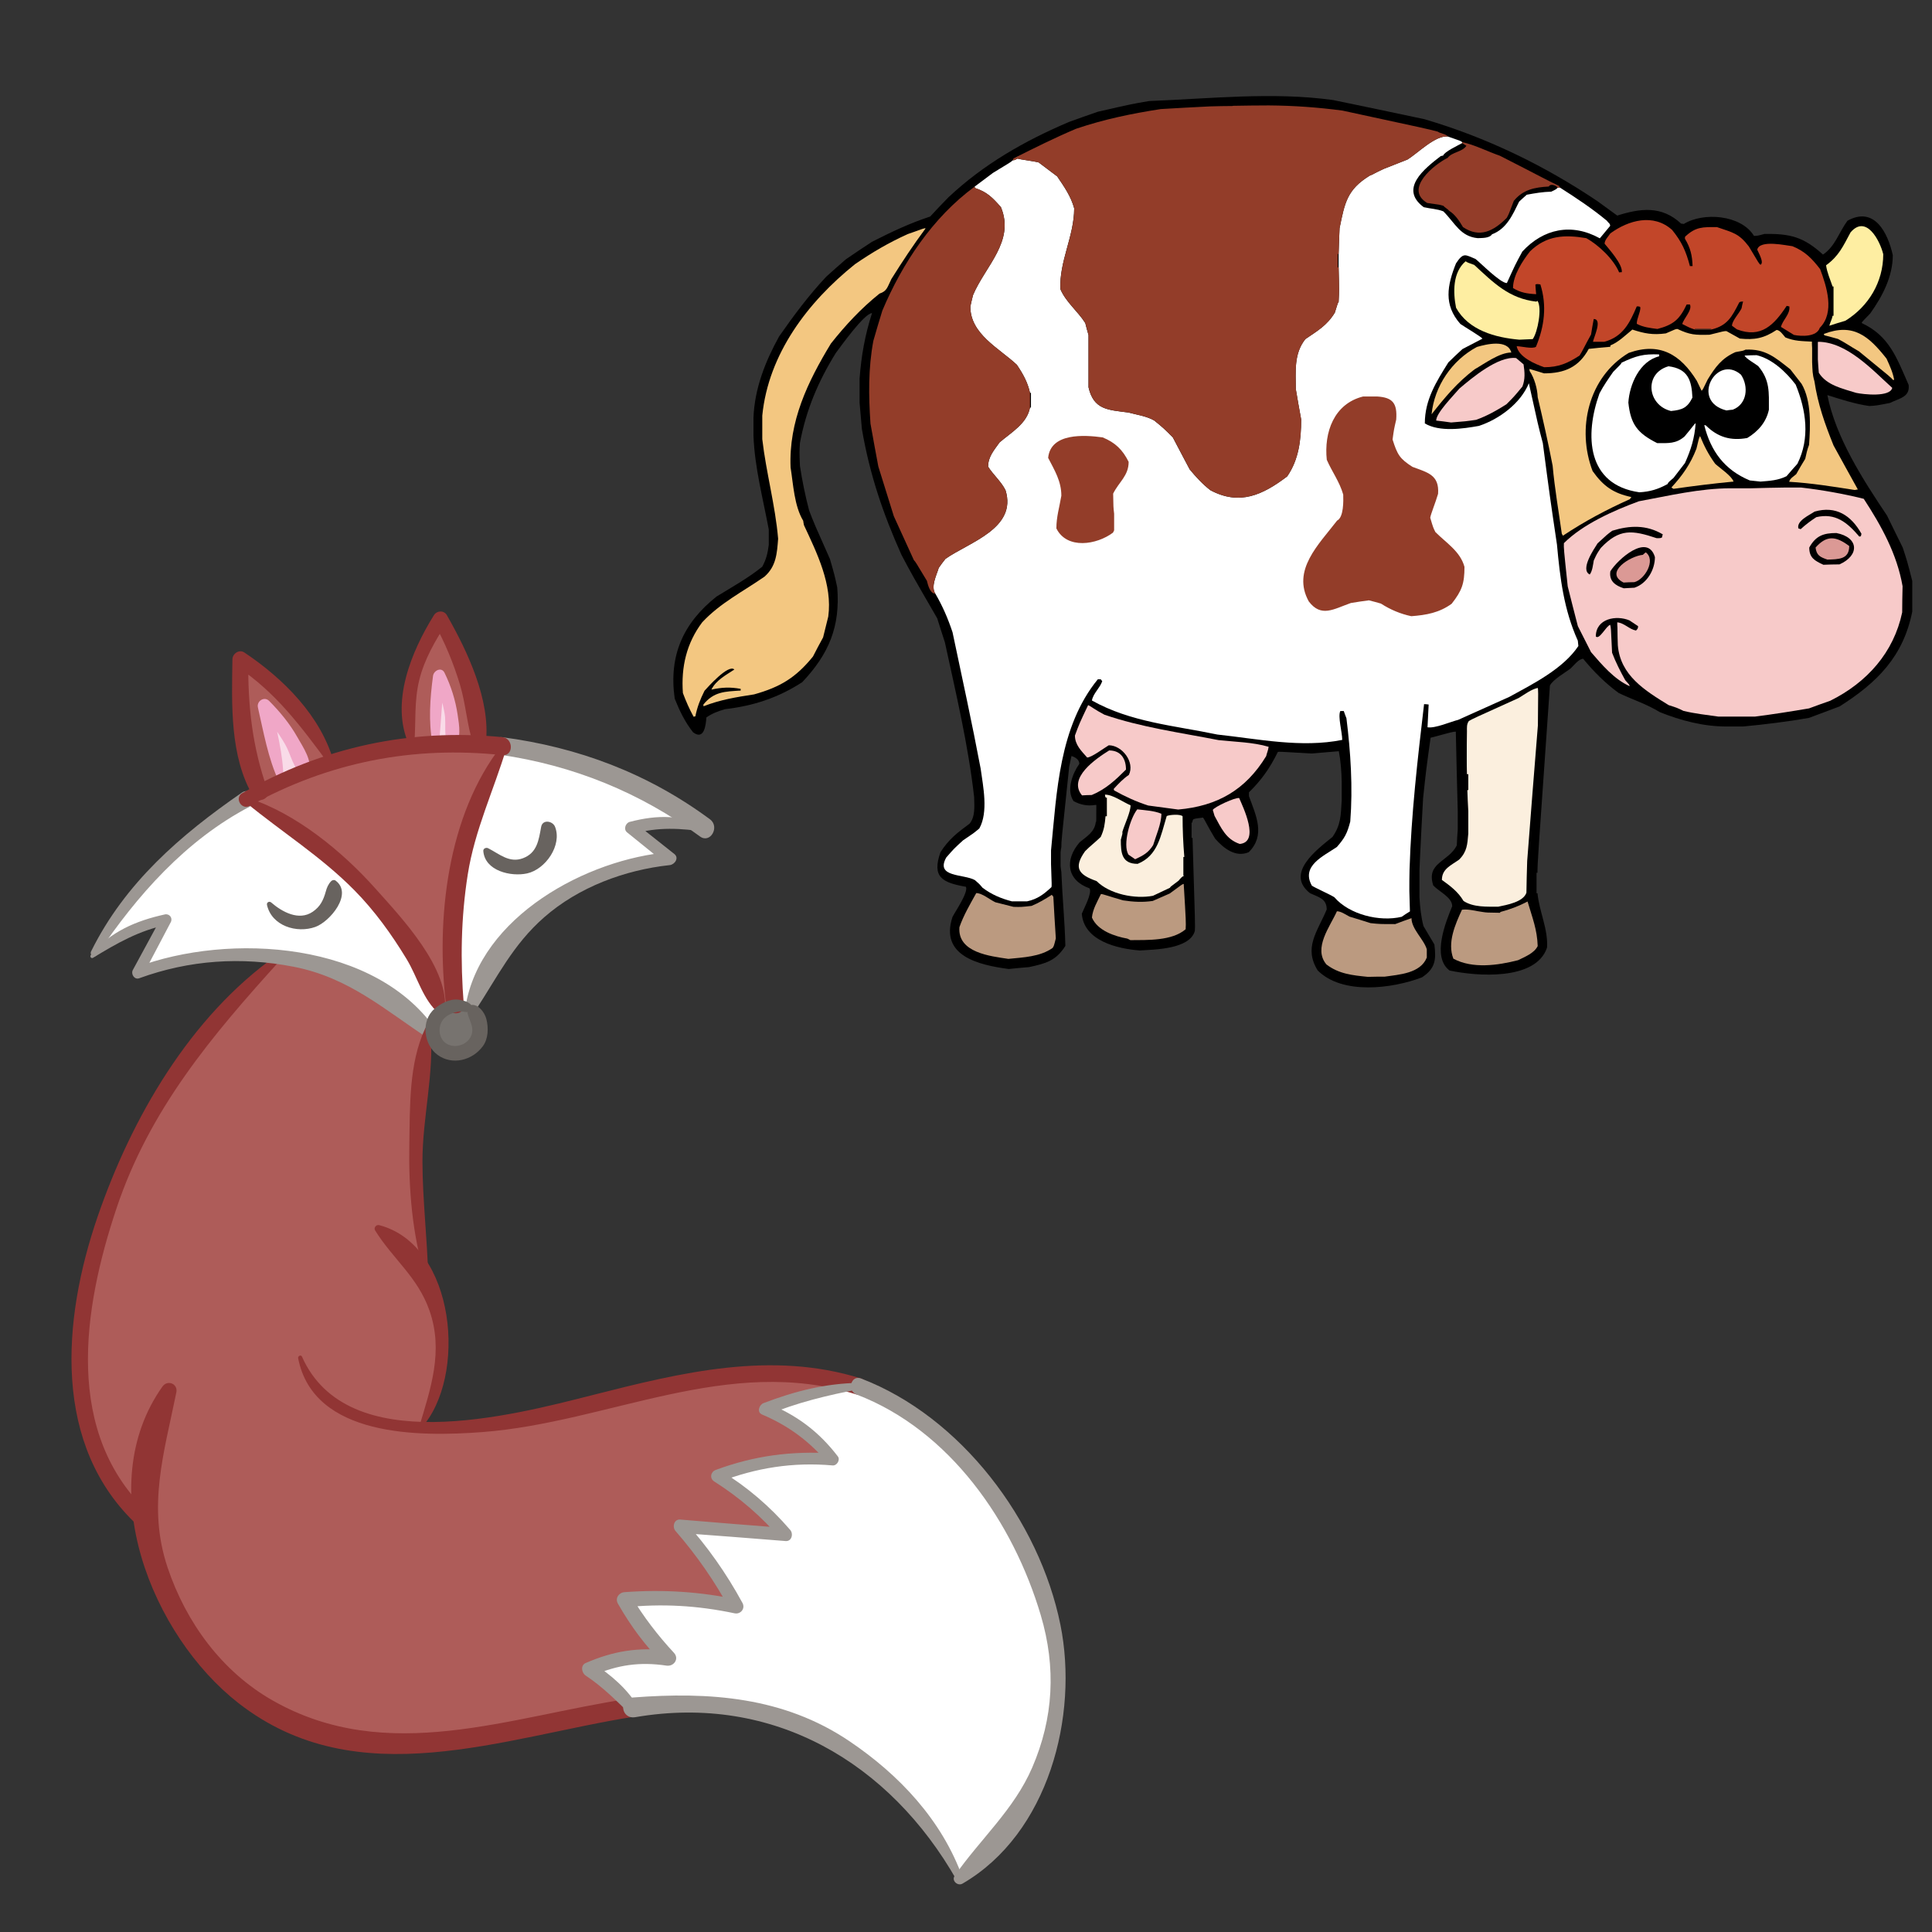 <?xml version="1.0" encoding="UTF-8" standalone="no"?>


<svg
   xmlns:dc="http://purl.org/dc/elements/1.1/"
   xmlns:cc="http://creativecommons.org/ns#"
   xmlns:rdf="http://www.w3.org/1999/02/22-rdf-syntax-ns#"
   xmlns:svg="http://www.w3.org/2000/svg"
   xmlns="http://www.w3.org/2000/svg"
   xmlns:sodipodi="http://sodipodi.sourceforge.net/DTD/sodipodi-0.dtd"
   xmlns:inkscape="http://www.inkscape.org/namespaces/inkscape"
   version="1.1"
   id="Слой_1"
   x="0px"
   y="0px"
   width="150px"
   height="150px"
   viewBox="0 0 150 150"
   enable-background="new 0 0 150 150"
   xml:space="preserve"
   sodipodi:docname="icon.svg"
   inkscape:version="0.92.4 (5da689c313, 2019-01-14)"><rect x="0" y="0" width="150" height="150" fill="#333333" stroke="none"/><defs
   id="defs173" /><sodipodi:namedview
   pagecolor="#ffffff"
   bordercolor="#666666"
   borderopacity="1"
   objecttolerance="10"
   gridtolerance="10"
   guidetolerance="10"
   inkscape:pageopacity="0"
   inkscape:pageshadow="2"
   inkscape:window-width="1920"
   inkscape:window-height="1017"
   id="namedview171"
   showgrid="false"
   inkscape:zoom="1.5733333"
   inkscape:cx="75"
   inkscape:cy="75"
   inkscape:window-x="-8"
   inkscape:window-y="-8"
   inkscape:window-maximized="1"
   inkscape:current-layer="Слой_1" />
<g
   id="g156"
   transform="matrix(0.667,0,0,0.667,-6.363,46.822)">
	<path
   d="m 39.877,22.026 c 0,0 -1.578,-3.682 -2.045,-8.006 -0.468,-4.325 -0.058,-7.13 -0.058,-7.13 0,0 4.734,3.448 6.37,5.552 1.635,2.104 3.856,6.136 3.856,6.136 0,0 2.747,-0.76 4.734,-1.11 1.987,-0.35 4.441,-0.76 4.441,-0.76 0,0 0.234,-0.935 0.117,-1.812 C 57.175,14.02 57,10.455 58.169,7.124 59.338,3.793 60.916,2.04 60.916,2.04 c 0,0 3.039,5.26 3.506,7.48 0.468,2.221 1.052,7.013 1.052,7.013 l 2.688,0.175 c 0,0 -2.221,4.617 -3.331,7.422 -1.11,2.805 -2.688,11.396 -2.747,14.552 -0.058,3.156 0.584,8.123 0.584,8.123 l -1.812,0.643 c 0,0 -1.636,-5.201 -5.669,-10.461 -4.033,-5.26 -8.824,-8.883 -10.694,-10.227 -1.87,-1.344 -6.312,-3.857 -6.312,-3.857 z"
   id="path2"
   inkscape:connector-curvature="0"
   style="fill:#ae5c59" />
	<path
   d="m 41.766,41.078 c 0,0 5.766,1.091 9.272,2.805 3.506,1.714 8.337,5.844 8.337,5.844 0,0 -1.403,8.026 -1.403,14.415 0,6.389 0.935,11.844 1.013,12.857 0.078,1.013 0.156,2.104 0.156,2.104 0,0 1.87,4.364 1.948,7.48 0.078,3.116 -1.169,6.234 -1.403,7.013 -0.234,0.779 -1.013,2.338 -1.013,2.338 0,0 9.818,-0.156 15.818,-1.792 6,-1.636 14.805,-3.662 21.895,-4.441 7.091,-0.779 12.311,1.013 14.571,2.104 2.26,1.091 -1.87,7.091 -1.87,7.091 0,0 -9.584,20.727 -13.091,22.051 -3.506,1.325 -12.545,7.636 -12.545,7.636 0,0 -17.298,3.428 -22.831,4.052 -5.533,0.624 -17.064,0.156 -24.934,-7.714 -7.87,-7.87 -8.026,-12.467 -8.415,-14.727 -0.389,-2.26 -0.857,-3.584 -0.857,-3.584 0,0 -4.13,-3.117 -6.078,-9.195 -1.948,-6.078 -2.104,-15.116 0.312,-22.753 2.416,-7.637 6.545,-16.675 10.675,-22.129 4.13,-5.454 10.443,-11.455 10.443,-11.455 z"
   id="path4"
   inkscape:connector-curvature="0"
   style="fill:#ae5c59" />
	<path
   d="m 40.442,11.936 1.87,8.805 2.883,-1.403 c 0,0 -0.156,-1.247 -1.714,-3.662 -1.559,-2.416 -3.039,-3.74 -3.039,-3.74 z"
   id="path6"
   inkscape:connector-curvature="0"
   style="fill:#f9dbe8" />
	<path
   d="m 60.623,9.131 c 0,0 -0.39,4.441 -0.39,5.454 0,1.013 0.078,1.714 0.078,1.714 l 1.87,0.156 c 0,0 0.312,-2.026 -0.078,-4.13 -0.389,-2.104 -1.48,-3.194 -1.48,-3.194 z"
   id="path8"
   inkscape:connector-curvature="0"
   style="fill:#f9dbe8" />
	<path
   d="m 38.182,22.903 c 0,0 -5.299,3.214 -7.792,5.63 -2.493,2.416 -5.376,5.299 -6.156,6.545 -0.779,1.247 -3.662,5.532 -3.662,5.532 0,0 1.169,-1.091 3.896,-2.104 2.727,-1.013 4.286,-1.325 4.286,-1.325 l -3.039,5.688 c 0,0 6.935,-2.182 12.935,-2.104 6,0.078 12.779,2.883 15.116,4.364 2.337,1.481 5.61,4.597 5.61,4.597 l 1.48,-2.279 c 0,0 -1.325,-3.565 -3.195,-6.76 -1.87,-3.195 -4.831,-7.091 -8.337,-10.13 -3.506,-3.039 -8.415,-6.156 -9.506,-6.701 -1.091,-0.545 -1.636,-0.953 -1.636,-0.953 z"
   id="path10"
   inkscape:connector-curvature="0"
   style="fill:#ffffff" />
	<path
   d="m 62.883,47.155 c 0,0 -0.701,-4.909 -0.39,-9.428 0.312,-4.519 1.247,-9.272 2.182,-12.623 0.935,-3.351 3.487,-8.396 3.487,-8.396 0,0 6.253,0.76 9.526,2.084 3.273,1.325 9.35,4.052 10.909,5.065 1.558,1.013 3.039,1.87 3.039,1.87 0,0 -3.818,-0.234 -5.61,-0.156 -1.792,0.078 -2.727,0.701 -2.727,0.701 l 4.052,3.428 c 0,0 -7.948,0.935 -12,3.818 -4.052,2.883 -8.337,7.792 -9.35,9.818 -1.013,2.026 -1.558,4.052 -1.558,4.052 0,0 0.232,-0.544 -1.56,-0.233 z"
   id="path12"
   inkscape:connector-curvature="0"
   style="fill:#ffffff" />
	<path
   d="m 61.48,47.077 c 0,0 -1.87,1.091 -1.325,2.883 0.545,1.792 1.48,2.883 3.273,2.26 1.792,-0.623 2.493,-1.091 1.948,-2.649 -0.545,-1.558 -0.701,-2.26 -1.558,-2.493 -0.857,-0.234 -1.714,-0.371 -2.338,-0.001 z"
   id="path14"
   inkscape:connector-curvature="0"
   style="fill:#77736f" />
	<path
   d="m 78.272,124.296 c 0,0 2.338,1.519 3.273,2.688 0.935,1.169 1.909,1.597 1.909,1.597 0,0 11.065,-1.13 18.545,1.675 7.48,2.805 12.974,8.298 14.61,10.636 1.636,2.338 2.688,3.74 3.273,4.675 0.584,0.935 1.403,2.688 1.403,2.688 0,0 8.298,-7.13 10.169,-14.844 1.87,-7.714 0.818,-12.039 -0.468,-17.999 -1.286,-5.961 -8.182,-14.844 -9.935,-16.831 -1.753,-1.987 -6.74,-5.143 -8.415,-5.961 -1.675,-0.818 -2.922,-1.636 -2.922,-1.636 0,0 -3.039,0.468 -5.493,1.169 -2.454,0.701 -5.376,1.753 -5.376,1.753 0,0 3.39,1.636 5.026,3.156 1.636,1.519 2.338,2.571 2.338,2.571 0,0 -4.909,-0.351 -8.649,0.701 -3.74,1.052 -4.441,1.403 -4.441,1.403 0,0 3.74,2.454 5.26,4.091 1.519,1.636 2.338,2.571 2.338,2.571 0,0 -4.675,-0.351 -7.48,-0.584 -2.805,-0.234 -4.325,-0.234 -4.325,-0.234 0,0 2.805,3.506 4.325,6.078 1.519,2.571 1.753,3.39 1.753,3.39 0,0 -6.662,-1.169 -9.117,-1.169 -2.455,0 -3.273,0.701 -3.273,0.701 0,0 1.519,2.688 2.805,4.208 1.286,1.519 1.87,2.338 1.87,2.338 0,0 -1.403,-1.052 -4.441,-0.468 -3.043,0.585 -4.562,1.637 -4.562,1.637 z"
   id="path16"
   inkscape:connector-curvature="0"
   style="fill:#ffffff" />
	<g
   id="g22">
		<g
   id="g20">
			<path
   d="m 44.245,87.902 c 1.796,9.214 14.182,9.143 21.392,8.6 14.768,-1.112 28.655,-9.062 43.611,-4.376 1.195,0.375 1.704,-1.497 0.515,-1.868 C 99.312,86.993 88.856,89.562 78.565,92.177 69.05,94.594 49.984,99.644 44.688,87.716 44.57,87.449 44.196,87.649 44.245,87.902 Z"
   id="path18"
   inkscape:connector-curvature="0"
   style="fill:#913534" />
		</g>
	</g>
	<g
   id="g28">
		<g
   id="g26">
			<path
   d="M 41.745,41.008 C 31.65,48.144 24.836,59.968 20.893,71.45 c -4.094,11.922 -5.351,26.662 4.721,35.958 0.916,0.846 2.289,-0.52 1.37,-1.37 C 16.902,96.715 19.186,82.165 23.098,70.458 26.941,58.958 34.18,50.373 42.17,41.561 42.427,41.278 42.085,40.767 41.745,41.008 Z"
   id="path24"
   inkscape:connector-curvature="0"
   style="fill:#913534" />
		</g>
	</g>
	<g
   id="g34">
		<g
   id="g32">
			<path
   d="m 20.837,40.935 c 4.648,-6.907 10.331,-13.354 17.818,-17.264 1.078,-0.563 0.047,-2.305 -0.946,-1.619 -7.169,4.947 -13.628,10.533 -17.56,18.481 -0.228,0.461 0.401,0.829 0.688,0.402 z"
   id="path30"
   inkscape:connector-curvature="0"
   style="fill:#9c9793" />
		</g>
	</g>
	<g
   id="g40">
		<g
   id="g38">
			<path
   d="m 60.639,16.299 c 0.267,-2.546 0.317,-5.099 0.716,-7.634 -0.438,0.057 -0.875,0.114 -1.313,0.172 0.602,1.298 1.002,2.616 1.25,4.021 0.222,1.258 -0.18,2.741 0.49,3.854 0.125,0.208 0.458,0.282 0.629,0.081 0.868,-1.019 0.587,-2.534 0.4,-3.785 C 62.553,11.286 62.046,9.676 61.283,8.112 60.931,7.391 60.028,7.85 59.945,8.474 c -0.349,2.629 -0.548,5.302 -0.054,7.926 0.085,0.455 0.707,0.294 0.748,-0.101 z"
   id="path36"
   inkscape:connector-curvature="0"
   style="fill:#f0a7c7" />
		</g>
	</g>
	<g
   id="g46">
		<g
   id="g44">
			<path
   d="m 42.534,20.587 c 10e-4,-2.961 -0.84,-5.968 -1.457,-8.848 -0.437,0.254 -0.874,0.509 -1.312,0.763 1.151,1.197 2.123,2.492 2.958,3.926 0.687,1.18 0.916,2.858 2.097,3.62 0.26,0.167 0.566,-0.008 0.66,-0.268 0.493,-1.371 -0.673,-3.016 -1.332,-4.184 -0.873,-1.549 -2.025,-2.945 -3.274,-4.203 -0.571,-0.575 -1.484,0.014 -1.312,0.763 0.659,2.859 1.177,5.907 2.424,8.579 0.13,0.274 0.548,0.128 0.548,-0.148 z"
   id="path42"
   inkscape:connector-curvature="0"
   style="fill:#f0a7c7" />
		</g>
	</g>
	<g
   id="g52">
		<g
   id="g50">
			<path
   d="m 65.798,28.862 c 0.182,2.327 3.232,3.018 5.1,2.606 2.143,-0.473 4.091,-3.279 3.252,-5.422 -0.27,-0.69 -1.45,-0.902 -1.618,0 -0.284,1.526 -0.453,3.027 -2.121,3.656 -1.587,0.598 -2.755,-0.509 -4.049,-1.164 -0.233,-0.118 -0.587,0.021 -0.564,0.324 z"
   id="path48"
   inkscape:connector-curvature="0"
   style="fill:#68635f" />
		</g>
	</g>
	<g
   id="g58">
		<g
   id="g56">
			<path
   d="m 40.617,35.137 c 0.544,2.441 3.466,3.345 5.639,2.557 1.682,-0.61 4.419,-3.856 2.337,-5.396 -0.145,-0.107 -0.379,-0.057 -0.497,0.064 -0.35,0.359 -0.506,0.745 -0.639,1.226 -0.277,0.996 -0.637,1.743 -1.517,2.344 -1.611,1.101 -3.57,0.014 -4.833,-1.08 -0.222,-0.193 -0.556,-0.01 -0.49,0.285 z"
   id="path54"
   inkscape:connector-curvature="0"
   style="fill:#68635f" />
		</g>
	</g>
	<g
   id="g64">
		<g
   id="g62">
			<path
   d="m 67.724,17.654 c 8.53,1.23 16.346,4.397 23.289,9.511 1.203,0.886 2.351,-1.121 1.167,-1.997 C 84.971,19.836 76.871,16.779 68,15.613 c -1.158,-0.152 -1.431,1.875 -0.276,2.041 z"
   id="path60"
   inkscape:connector-curvature="0"
   style="fill:#9c9793" />
		</g>
	</g>
	<g
   id="g70">
		<g
   id="g68">
			<path
   d="m 38.616,23.603 c 9.151,-5.081 18.986,-7.012 29.385,-5.904 1.338,0.142 1.335,-1.965 0,-2.094 -10.739,-1.035 -20.897,1.16 -30.252,6.514 -0.963,0.551 -0.103,2.023 0.867,1.484 z"
   id="path66"
   inkscape:connector-curvature="0"
   style="fill:#913534" />
		</g>
	</g>
	<g
   id="g76">
		<g
   id="g74">
			<path
   d="m 41.506,21.361 c 0.04,0 0.04,-0.063 0,-0.063 -0.041,0 -0.041,0.063 0,0.063 z"
   id="path72"
   inkscape:connector-curvature="0"
   style="fill:#913534" />
		</g>
	</g>
	<g
   id="g82">
		<g
   id="g80">
			<path
   d="m 38.195,23.241 c 4.217,3.457 8.715,6.259 12.587,10.18 2.373,2.404 4.344,5.143 6.089,8.023 1.31,2.161 1.865,4.708 3.799,6.366 0.264,0.227 0.6,0.063 0.64,-0.265 C 61.919,42.546 56.299,36.655 53.158,33.143 49.359,28.896 43.97,24.485 38.499,22.718 38.212,22.626 37.95,23.04 38.195,23.241 Z"
   id="path78"
   inkscape:connector-curvature="0"
   style="fill:#913534" />
		</g>
	</g>
	<g
   id="g88">
		<g
   id="g86">
			<path
   d="m 67.958,16.558 c -6.374,8.085 -7.697,20.308 -6.496,30.208 0.156,1.288 2.168,1.345 2.063,0 -0.404,-5.144 -0.338,-10.063 0.462,-15.171 0.809,-5.161 3.014,-9.779 4.507,-14.726 0.087,-0.29 -0.332,-0.57 -0.536,-0.311 z"
   id="path84"
   inkscape:connector-curvature="0"
   style="fill:#913534" />
		</g>
	</g>
	<g
   id="g94">
		<g
   id="g92">
			<path
   d="m 20.371,41.29 c 2.832,-1.721 5.366,-3.18 8.682,-3.866 -0.231,-0.3 -0.462,-0.6 -0.692,-0.901 -1.119,2.06 -2.237,4.12 -3.356,6.181 -0.256,0.471 0.17,1.175 0.743,0.967 5.846,-2.123 11.851,-2.526 17.948,-1.343 6.533,1.267 10.668,5.073 15.996,8.548 0.507,0.331 1.166,-0.326 0.834,-0.834 -7.025,-10.732 -24.337,-11.717 -35.128,-7.64 0.248,0.322 0.496,0.645 0.743,0.967 1.093,-2.075 2.185,-4.151 3.278,-6.226 0.256,-0.487 -0.16,-1.018 -0.692,-0.901 -3.387,0.746 -6.347,2.014 -8.612,4.717 -0.147,0.176 0.039,0.463 0.256,0.331 z"
   id="path90"
   inkscape:connector-curvature="0"
   style="fill:#9c9793" />
		</g>
	</g>
	<g
   id="g100">
		<g
   id="g98">
			<path
   d="m 91.932,26.194 c -2.954,-1.593 -5.877,-1.563 -9.087,-0.725 -0.491,0.128 -0.755,0.863 -0.321,1.215 1.48,1.201 2.964,2.398 4.447,3.595 0.178,-0.43 0.356,-0.859 0.534,-1.289 -9.609,0.775 -22.101,7.49 -23.786,18.031 -0.107,0.671 0.717,1.073 1.114,0.47 2.6,-3.947 4.384,-7.706 8.054,-10.921 4.008,-3.511 9.376,-5.506 14.618,-6.07 0.566,-0.061 1.112,-0.829 0.534,-1.289 -1.494,-1.187 -2.989,-2.373 -4.486,-3.556 -0.107,0.405 -0.214,0.81 -0.321,1.215 2.9,-0.835 5.556,-0.672 8.508,-0.221 0.261,0.042 0.461,-0.31 0.192,-0.455 z"
   id="path96"
   inkscape:connector-curvature="0"
   style="fill:#9c9793" />
		</g>
	</g>
	<g
   id="g106">
		<g
   id="g104">
			<path
   d="M 48.416,18.573 C 46.913,13.152 42.534,8.795 37.98,5.751 c -0.598,-0.4 -1.376,0.133 -1.386,0.796 -0.078,5.197 -0.326,11.324 2.424,15.958 0.519,0.874 2.034,0.297 1.678,-0.707 -1.815,-5.112 -2.31,-9.836 -2.259,-15.251 -0.462,0.265 -0.924,0.53 -1.386,0.796 4.636,3.061 7.559,7.074 10.813,11.464 0.193,0.262 0.649,0.118 0.552,-0.234 z"
   id="path102"
   inkscape:connector-curvature="0"
   style="fill:#913534" />
		</g>
	</g>
	<g
   id="g112">
		<g
   id="g110">
			<path
   d="m 57.773,16.284 c 0.193,-2.504 -0.039,-4.816 0.566,-7.31 0.587,-2.419 1.877,-4.624 3.214,-6.694 -0.5,0 -1,0 -1.5,0 1.276,2.318 2.274,4.705 3.034,7.24 0.68,2.269 0.808,4.663 1.536,6.898 0.276,0.846 1.385,0.625 1.477,-0.2 0.55,-4.939 -2.16,-10.631 -4.547,-14.814 -0.331,-0.581 -1.16,-0.544 -1.5,0 -2.62,4.197 -5.109,10.167 -2.917,15.054 0.152,0.338 0.614,0.129 0.637,-0.174 z"
   id="path108"
   inkscape:connector-curvature="0"
   style="fill:#913534" />
		</g>
	</g>
	<g
   id="g118">
		<g
   id="g116">
			<path
   d="m 109.248,92.126 c 10.868,4.158 18.237,14.877 21.443,25.703 1.793,6.054 1.491,11.955 -1.001,17.722 -2.123,4.915 -6.05,8.318 -9.028,12.602 -0.393,0.566 0.36,1.227 0.909,0.909 10.035,-5.826 13.545,-19.543 11.402,-30.137 -2.449,-12.106 -11.577,-24.219 -23.211,-28.666 -1.168,-0.448 -1.669,1.425 -0.514,1.867 z"
   id="path114"
   inkscape:connector-curvature="0"
   style="fill:#9c9793" />
		</g>
	</g>
	<g
   id="g124">
		<g
   id="g122">
			<path
   d="m 82.9,127.512 c -14.037,2.086 -28.261,7.843 -41.639,0.218 -5.918,-3.373 -10.073,-9.094 -12.211,-15.46 -2.397,-7.14 -0.397,-13.403 1.017,-20.396 0.203,-1.006 -1.032,-1.499 -1.614,-0.68 -8.26,11.627 -1.239,28.996 8.853,36.859 13.879,10.814 30.769,3.973 46.171,1.553 1.385,-0.217 0.789,-2.297 -0.577,-2.094 z"
   id="path120"
   inkscape:connector-curvature="0"
   style="fill:#913534" />
		</g>
	</g>
	<g
   id="g130">
		<g
   id="g128">
			<path
   d="m 121.598,148.387 c -2.401,-6.712 -7.389,-12.007 -13.223,-15.934 -7.642,-5.144 -16.275,-5.745 -25.187,-5.058 -1.685,0.13 -1.365,2.573 0.309,2.287 16.042,-2.742 29.606,5.269 37.415,18.995 0.207,0.362 0.832,0.117 0.686,-0.29 z"
   id="path126"
   inkscape:connector-curvature="0"
   style="fill:#9c9793" />
		</g>
	</g>
	<g
   id="g136">
		<g
   id="g134">
			<path
   d="m 109.524,90.77 c -3.891,0.057 -7.476,0.966 -11.107,2.356 -0.506,0.194 -0.819,1.051 -0.173,1.326 3.102,1.32 5.544,3.131 7.716,5.725 0.165,-0.399 0.331,-0.798 0.496,-1.197 -4.765,-0.307 -9.126,0.263 -13.608,1.926 -0.591,0.219 -0.738,0.981 -0.175,1.339 2.973,1.889 5.484,4.061 7.776,6.718 0.179,-0.431 0.357,-0.862 0.536,-1.294 -4.088,-0.323 -8.178,-0.637 -12.264,-0.989 -0.734,-0.063 -0.955,0.866 -0.551,1.33 2.491,2.861 4.577,5.878 6.379,9.207 0.308,-0.401 0.617,-0.802 0.925,-1.203 -4.416,-0.941 -8.738,-1.214 -13.248,-0.881 -0.659,0.049 -1.113,0.716 -0.763,1.33 1.489,2.614 3.151,4.853 5.259,6.991 0.211,-0.508 0.421,-1.016 0.632,-1.525 -3.498,-0.418 -6.434,0.053 -9.643,1.453 -0.624,0.272 -0.47,1.144 0,1.457 1.991,1.326 3.517,2.873 5.21,4.524 0.505,0.492 1.353,-0.141 0.982,-0.757 -1.347,-2.235 -3.183,-3.788 -5.34,-5.224 0,0.486 0,0.971 0,1.457 2.859,-1.248 5.465,-1.618 8.554,-1.156 0.856,0.128 1.521,-0.79 0.869,-1.493 -1.911,-2.061 -3.556,-4.213 -4.996,-6.62 -0.254,0.443 -0.509,0.887 -0.763,1.33 4.375,-0.451 8.491,-0.219 12.813,0.693 0.703,0.148 1.281,-0.549 0.925,-1.203 -1.877,-3.453 -4.071,-6.56 -6.691,-9.482 -0.184,0.443 -0.367,0.887 -0.551,1.33 4.09,0.293 8.176,0.624 12.264,0.946 0.715,0.056 0.928,-0.839 0.536,-1.294 -2.388,-2.769 -5,-4.995 -8.108,-6.911 -0.058,0.446 -0.117,0.893 -0.175,1.339 4.315,-1.668 8.605,-2.342 13.218,-1.937 0.496,0.044 0.921,-0.643 0.605,-1.055 -2.218,-2.894 -4.854,-4.874 -8.259,-6.201 0,0.466 0,0.933 0,1.399 3.517,-1.472 7.084,-2.32 10.819,-3.034 0.412,-0.078 0.308,-0.726 -0.099,-0.72 z"
   id="path132"
   inkscape:connector-curvature="0"
   style="fill:#9c9793" />
		</g>
	</g>
	<g
   id="g142">
		<g
   id="g140">
			<path
   d="m 58.543,96.061 c 5.43,-5.928 4.073,-21.321 -4.861,-23.651 -0.349,-0.091 -0.676,0.298 -0.476,0.62 2.076,3.338 4.959,5.408 6.33,9.338 1.649,4.726 0.133,9.056 -1.214,13.564 -0.038,0.125 0.131,0.228 0.221,0.129 z"
   id="path138"
   inkscape:connector-curvature="0"
   style="fill:#913534" />
		</g>
	</g>
	<g
   id="g148">
		<g
   id="g146">
			<path
   d="m 59.383,78.436 c -0.105,-4.485 -0.659,-8.93 -0.668,-13.428 -0.011,-5.1 1.398,-10.32 0.937,-15.349 -0.027,-0.291 -0.459,-0.49 -0.611,-0.166 -1.924,4.095 -1.775,9.133 -1.856,13.585 -0.092,5.069 0.335,10.555 1.892,15.399 0.052,0.164 0.311,0.14 0.306,-0.041 z"
   id="path144"
   inkscape:connector-curvature="0"
   style="fill:#913534" />
		</g>
	</g>
	<g
   id="g154">
		<g
   id="g152">
			<path
   d="m 64.634,47.314 c -0.127,-0.815 -1.04,-1.058 -1.734,-1.147 -1.007,-0.129 -2.058,0.443 -2.79,1.071 -1.597,1.371 -1.265,4.166 0.365,5.354 1.725,1.258 4.054,0.633 5.263,-1.003 0.655,-0.886 0.673,-2.141 0.418,-3.162 -0.195,-0.785 -1.014,-1.904 -1.95,-1.605 -0.116,0.037 -0.24,0.133 -0.262,0.262 -0.169,0.986 0.71,1.844 0.555,2.877 -0.186,1.24 -1.649,1.922 -2.764,1.438 -1.187,-0.516 -1.332,-2.173 -0.507,-3.043 0.418,-0.44 1.042,-0.676 1.622,-0.792 0.523,-0.104 1.001,0.097 1.513,0.105 0.199,0.005 0.299,-0.18 0.271,-0.355 z"
   id="path150"
   inkscape:connector-curvature="0"
   style="fill:#68635f" />
		</g>
	</g>
</g>
<g
   id="g158">
</g>
<g
   id="g160">
</g>
<g
   id="g162">
</g>
<g
   id="g164">
</g>
<g
   id="g166">
</g>
<g
   id="g168">
</g>
<g
   id="g1106"
   transform="translate(50.599,-10.891)"><path
     id="path982"
     d="m 53.57,73.045 c 0,-0.49 0,-0.965 0,-1.44 -0.015,-0.787 -0.074,-1.618 -0.223,-2.39 -0.713,0.059 -1.425,0.119 -2.138,0.178 -2.494,-0.149 -2.494,-0.149 -2.598,-0.119 -0.594,1.218 -1.277,2.197 -2.242,3.133 0,0.089 0,0.193 0,0.297 0.549,1.514 1.306,3.029 -0.015,4.35 -1.039,0.445 -1.975,-0.327 -2.613,-1.054 -0.535,-0.876 -0.832,-1.514 -0.935,-1.633 -0.609,0.074 -0.609,0.074 -0.772,0.148 -0.015,0.03 -0.03,0.074 -0.045,0.119 -0.015,0.03 -0.015,0.074 -0.015,0.119 -0.03,0 -0.045,0 -0.059,0 0,0.386 0,0.787 0,1.188 0.015,0 0.044,0 0.074,0 0.208,6.844 0.208,6.844 0.178,7.23 -0.401,1.425 -3.133,1.44 -4.276,1.514 -1.767,-0.134 -4.335,-0.757 -4.499,-2.851 0.148,-0.386 0.831,-1.618 0.594,-1.975 -1.767,-0.624 -1.945,-2.212 -0.757,-3.578 0.579,-0.475 1.158,-0.802 1.247,-1.559 0.044,0 0.044,0 0.044,-1.336 -0.03,0 -0.059,0 -0.074,0 -0.623,0.104 -1.173,-0.015 -1.692,-0.297 -0.579,-0.846 -0.089,-2.138 0.445,-2.895 0,-0.327 -0.327,-0.52 -0.609,-0.609 -0.059,0.267 -0.119,0.549 -0.178,0.832 -0.609,5.775 -0.609,5.775 -0.609,6.236 -0.03,0.134 -0.045,0.267 -0.059,0.401 0,0.356 0,0.713 0,1.084 0.015,0.148 0.03,0.297 0.059,0.445 0.074,1.915 0.267,3.83 0.312,5.746 -0.713,1.143 -1.5,1.366 -2.821,1.648 -0.534,0.044 -1.054,0.089 -1.574,0.148 -2.331,-0.312 -5.375,-1.01 -4.365,-4.053 0.208,-0.401 1.247,-1.915 1.039,-2.331 -1.841,-0.327 -2.658,-0.742 -1.975,-2.687 0.653,-1.01 1.292,-1.5 2.257,-2.212 0.46,-0.549 0.371,-1.381 0.356,-2.078 -0.46,-4.053 -1.41,-8.032 -2.272,-12.011 -0.208,-0.624 -0.401,-1.247 -0.594,-1.856 -1.975,-3.415 -1.975,-3.415 -2.776,-4.929 -1.455,-3.252 -2.465,-6.251 -3.073,-9.769 -0.06,-0.683 -0.119,-1.366 -0.178,-2.034 0,-0.638 0,-1.262 0,-1.885 0.134,-1.782 0.416,-3.37 0.965,-5.078 -0.594,0 -2.479,2.658 -2.806,3.088 -1.366,2.197 -2.316,4.439 -2.791,6.993 -0.045,0.727 -0.045,0.727 0,1.782 0.178,1.173 0.416,2.316 0.713,3.459 0.401,1.039 0.401,1.039 1.618,3.771 0.356,1.232 0.356,1.232 0.564,2.197 0.252,3.044 -0.653,5.182 -2.717,7.364 C 9.829,65.059 7.899,65.697 5.702,65.949 5.138,66.112 4.737,66.261 4.247,66.587 4.204,67.121 4.1,68.413 3.21,67.745 2.572,66.928 2.171,66.097 1.785,65.132 1.31,61.777 2.453,59.253 5.036,57.204 6.224,56.477 7.501,55.764 8.584,54.888 8.896,54.308 9,53.848 9.089,53.195 c 0,-0.401 0,-0.802 0,-1.188 -0.445,-2.39 -1.099,-4.84 -1.188,-7.275 0,-0.475 0,-0.95 0,-1.425 0.089,-2.242 0.906,-4.335 1.99,-6.295 1.128,-1.618 2.301,-3.192 3.652,-4.632 0.505,-0.46 1.024,-0.921 1.544,-1.366 0.668,-0.46 1.336,-0.906 2.019,-1.351 1.485,-0.757 2.925,-1.44 4.513,-1.96 0.46,-0.505 0.935,-0.995 1.41,-1.485 2.747,-2.583 5.924,-4.395 9.383,-5.865 0.742,-0.267 1.485,-0.534 2.227,-0.787 2.598,-0.594 2.598,-0.594 3.979,-0.831 4.706,-0.178 9.606,-0.728 14.297,-0.074 2.361,0.49 4.721,0.98 7.082,1.485 4.796,1.41 9.294,3.578 13.436,6.369 0.505,0.371 1.01,0.742 1.529,1.113 1.796,-0.564 3.444,-0.787 4.959,0.624 0.059,0 0.133,0.015 0.208,0.03 1.5,-0.935 4.439,-0.727 5.449,0.921 0.267,0 0.267,0 0.817,-0.149 2.004,-0.03 3.043,0.238 4.543,1.603 0.95,-0.638 1.232,-1.722 1.9,-2.628 2.093,-1.158 3.133,0.935 3.519,2.672 0,1.663 -0.802,3.192 -1.752,4.528 -0.623,0.638 -0.623,0.638 -0.668,0.742 2.153,0.995 2.732,2.717 3.652,4.81 0.104,0.95 -0.713,1.024 -1.455,1.396 -1.069,0.208 -1.069,0.208 -1.604,0.237 -1.128,-0.163 -2.168,-0.505 -3.252,-0.846 0.653,3.311 2.791,6.607 4.632,9.354 0.401,0.817 0.802,1.648 1.217,2.479 0.356,1.084 0.356,1.084 0.742,2.598 0,0.787 0,1.574 0,2.375 -0.698,3.489 -2.717,5.508 -5.642,7.364 -0.802,0.297 -1.589,0.594 -2.375,0.891 -1.693,0.297 -3.415,0.505 -5.122,0.668 -0.03,0 -0.044,0 -0.059,0 -0.416,0 -0.831,0 -1.232,0 -1.782,0 -3.534,-0.46 -5.167,-1.114 -1.039,-0.638 -2.108,-0.965 -3.192,-1.485 -1.039,-0.757 -1.945,-1.663 -2.761,-2.658 -0.341,0 -0.728,0.52 -0.965,0.742 -0.416,0.327 -1.381,0.861 -1.618,1.336 -0.965,13.763 -0.965,13.763 -0.965,14.535 -0.03,0 -0.059,0 -0.074,0 0,0.52 0,1.054 0,1.589 0.015,0 0.044,0 0.074,0 0.134,1.425 0.831,2.776 0.742,4.216 -0.861,2.613 -5.538,2.227 -7.572,1.782 -1.396,-1.054 -0.297,-3.756 0.208,-4.989 0,-0.698 -1.024,-1.128 -1.47,-1.618 -0.579,-1.767 1.188,-1.826 1.826,-3.103 0.015,-0.416 0.044,-0.817 0.074,-1.218 0,-0.505 0,-0.995 0,-1.485 -0.059,-2.049 -0.104,-4.098 -0.149,-6.132 -0.252,0.015 -0.252,0.015 -1.96,0.475 -0.341,2.465 -0.341,2.465 -0.579,4.677 -0.089,1.514 -0.163,3.029 -0.238,4.543 -0.015,0.341 -0.03,0.683 -0.045,1.039 0,0.713 0,1.425 0,2.138 0.045,0.757 0.119,1.5 0.312,2.227 0.282,0.475 0.564,0.95 0.846,1.425 0.148,1.188 0.074,1.871 -0.965,2.554 -2.286,0.876 -6.176,1.381 -8.092,-0.534 -1.113,-1.782 -0.03,-2.999 0.698,-4.736 0,-0.831 -0.609,-0.95 -1.292,-1.262 -1.975,-1.544 0.564,-3.415 1.737,-4.365 0.659,-0.945 0.644,-1.673 0.718,-2.831 z"
     inkscape:connector-curvature="0"
     style="clip-rule:evenodd;fill-rule:evenodd" /><path
     id="path984"
     d="m 55.604,86.734 c -1.188,-0.119 -2.257,-0.223 -3.222,-0.965 -1.054,-1.262 0.297,-2.955 0.817,-4.127 0.327,0 0.683,0.267 0.98,0.416 0.535,0.163 1.084,0.327 1.633,0.505 0.713,0.074 0.713,0.074 1.915,0.074 0.416,-0.163 0.831,-0.312 1.262,-0.46 0,0.846 0.965,1.648 1.188,2.42 0,0.208 0,0.416 0,0.638 -0.49,1.232 -2.138,1.321 -3.281,1.485 -0.431,-0.001 -0.861,-0.001 -1.292,0.014 z"
     inkscape:connector-curvature="0"
     style="clip-rule:evenodd;fill:#bb9a80;fill-rule:evenodd" /><path
     id="path986"
     d="m 64.542,81.701 c 0.297,0.045 0.297,0.045 1.336,0.059 0,-0.03 0,-0.045 0,-0.059 0.772,-0.208 1.41,-0.445 2.123,-0.817 0.386,1.306 0.742,2.168 0.787,3.459 -0.267,0.549 -0.98,0.831 -1.529,1.099 -1.574,0.401 -3.534,0.683 -5.018,-0.119 -0.49,-1.247 0.149,-2.673 0.668,-3.801 0.52,-0.073 1.113,0.12 1.633,0.179 z"
     inkscape:connector-curvature="0"
     style="clip-rule:evenodd;fill:#bb9a80;fill-rule:evenodd" /><path
     id="path988"
     d="m 27.692,85.338 c -1.381,-0.208 -3.964,-0.475 -3.801,-2.465 0.327,-0.935 0.831,-1.782 1.306,-2.643 0.46,0 1.039,0.505 1.485,0.713 0.46,0.119 0.935,0.238 1.411,0.356 0.594,0.015 0.594,0.015 1.396,-0.074 0.549,-0.223 1.069,-0.535 1.574,-0.861 0.03,0.045 0.074,0.089 0.119,0.148 0.059,1.069 0.119,2.153 0.193,3.237 -0.149,0.594 -0.149,0.594 -0.252,0.742 -0.966,0.684 -2.258,0.729 -3.431,0.847 z"
     inkscape:connector-curvature="0"
     style="clip-rule:evenodd;fill:#bb9a80;fill-rule:evenodd" /><path
     id="path990"
     d="m 37.164,83.883 c -0.089,-0.044 -0.163,-0.089 -0.238,-0.119 -0.995,-0.178 -2.316,-0.624 -2.747,-1.633 0.059,-0.653 0.416,-1.232 0.698,-1.826 0.134,-0.015 0.416,0.119 1.722,0.49 0.787,0.119 1.5,0.163 2.301,0.045 0.431,-0.193 0.876,-0.386 1.321,-0.579 0.98,-0.728 0.98,-0.728 1.084,-0.742 0.178,2.969 0.178,2.969 0.149,3.519 -1.068,0.92 -2.983,0.831 -4.29,0.845 z"
     inkscape:connector-curvature="0"
     style="clip-rule:evenodd;fill:#bb9a80;fill-rule:evenodd" /><path
     id="path992"
     d="m 31.003,76.905 c 0,0.356 0,0.713 0,1.084 0.059,1.678 0.059,1.678 0.03,1.782 -0.594,0.549 -1.069,0.92 -1.886,1.099 -0.401,0 -0.802,0 -1.188,0 -0.846,-0.223 -1.559,-0.52 -2.272,-1.054 -0.252,-0.297 -0.252,-0.297 -0.594,-0.594 -0.876,-0.49 -3.088,-0.193 -2.227,-1.752 0.609,-0.698 0.609,-0.698 1.307,-1.336 0.817,-0.549 0.817,-0.549 1.262,-0.921 0.713,-1.277 0.297,-3.251 0.104,-4.647 C 24.871,67.032 24.099,63.499 23.356,59.98 23,58.911 22.584,57.946 22.02,56.981 c -0.371,-0.549 0.104,-1.455 0.267,-2.004 0.163,-0.237 0.341,-0.475 0.52,-0.698 1.841,-1.292 5.582,-2.361 4.662,-5.33 -0.342,-0.683 -0.95,-1.188 -1.351,-1.826 0,-0.772 0.46,-1.277 0.891,-1.886 0.921,-0.787 2.123,-1.455 2.361,-2.702 0.015,0 0.044,0 0.074,0 0,-0.386 0,-0.772 0,-1.143 -0.03,0 -0.06,0 -0.074,0 -0.178,-0.817 -0.549,-1.485 -1.024,-2.182 -1.381,-1.292 -3.608,-2.375 -3.608,-4.514 0.059,-0.297 0.134,-0.594 0.208,-0.891 0.95,-2.257 3.266,-4.172 2.168,-6.829 -0.653,-0.742 -1.069,-1.173 -2.004,-1.485 -0.015,-0.045 -0.03,-0.074 -0.045,-0.104 0.475,-0.356 0.95,-0.713 1.425,-1.069 1.395,-0.846 1.395,-0.846 1.544,-0.98 0.149,-0.015 0.149,-0.015 0.371,-0.134 0.193,0.074 1.143,0.178 1.633,0.297 0.475,0.356 0.95,0.713 1.44,1.084 0.534,0.787 1.069,1.544 1.321,2.479 0,2.183 -1.173,4.113 -1.069,6.28 0.431,1.01 1.336,1.693 1.93,2.628 0.074,0.312 0.163,0.624 0.252,0.935 0,1.351 0,2.702 0,4.053 0.401,1.752 1.5,1.752 3.103,1.96 0.653,0.178 1.425,0.282 2.004,0.624 0.713,0.579 0.713,0.579 1.44,1.307 0.431,0.817 0.861,1.648 1.306,2.479 0.49,0.594 0.995,1.143 1.603,1.618 2.272,1.217 4.068,0.371 5.969,-1.069 0.906,-1.306 1.084,-2.865 1.084,-4.424 -0.148,-0.787 -0.282,-1.574 -0.416,-2.361 0,-1.366 -0.163,-2.732 0.742,-3.875 0.935,-0.638 1.678,-1.054 2.286,-2.049 0.238,-0.772 0.238,-0.772 0.297,-0.831 0.044,-0.891 0.044,-0.891 0,-2.687 0,-0.356 0,-0.698 0,-1.039 0.015,-0.668 0.044,-1.336 0.074,-2.004 0.401,-1.975 0.579,-2.999 2.346,-4.083 0.267,-0.089 0.297,-0.163 1.113,-0.534 0.594,-0.238 1.203,-0.475 1.811,-0.713 0.802,-0.49 2.197,-1.93 3.162,-1.782 0.995,0.342 0.995,0.342 1.084,0.431 0,0.015 0,0.045 0,0.074 -0.282,0.163 -1.381,0.668 -1.47,0.965 -0.074,0.015 -0.134,0.03 -0.193,0.045 -1.292,0.995 -3.237,2.539 -1.321,3.964 0.505,0.119 1.054,0.134 1.529,0.326 0.906,0.906 1.306,1.945 2.658,2.079 0.327,-0.015 0.921,0.015 1.114,-0.297 1.143,-0.431 1.604,-1.514 2.108,-2.539 0.193,-0.178 0.386,-0.356 0.594,-0.535 0.638,-0.119 1.247,-0.223 1.901,-0.238 0.371,-0.178 0.371,-0.178 0.505,-0.312 0.059,0 0.119,0 0.178,0 1.262,0.802 2.509,1.633 3.652,2.583 0.089,0.163 0.237,0.178 0.237,0.386 -0.267,0.312 -0.534,0.638 -0.802,0.965 -2.197,-1.217 -4.38,-0.742 -6.013,1.024 -0.549,1.01 -0.549,1.01 -1.203,2.45 -0.505,0 -1.99,-1.514 -2.435,-1.871 -0.802,-0.327 -0.935,-0.534 -1.514,0.341 -0.683,1.707 -0.98,3.222 0.341,4.707 0.312,0.223 1.663,1.01 1.707,1.143 -0.519,0.267 -1.039,0.535 -1.544,0.802 -0.371,0.341 -0.742,0.683 -1.099,1.039 -0.935,1.5 -1.826,2.895 -1.826,4.736 1.143,0.683 2.955,0.416 4.202,0.193 1.574,-0.52 3.237,-1.752 3.875,-3.311 0.727,3.296 0.727,3.296 1.084,4.647 0.534,4.068 0.534,4.068 1.099,7.884 0.238,2.613 0.535,5.048 1.618,7.453 0.015,0.134 0.03,0.267 0.044,0.416 -1.188,1.781 -3.548,2.954 -5.36,3.949 -1.321,0.594 -2.643,1.188 -3.964,1.782 -0.594,0.148 -1.811,0.683 -2.39,0.579 0.03,-0.594 0.059,-1.188 0.089,-1.767 -0.119,-0.015 -0.237,-0.03 -0.356,-0.03 -0.505,4.306 -0.995,8.522 -1.128,12.857 -0.015,0.549 -0.015,1.099 -0.015,1.648 0.015,0.52 0.03,1.054 0.045,1.589 -0.223,0.134 -0.431,0.267 -0.638,0.416 -1.707,0.416 -4.083,-0.178 -5.226,-1.514 -0.341,-0.223 -1.559,-0.757 -1.752,-0.906 -0.846,-1.529 0.876,-2.272 1.945,-2.999 0.624,-0.713 0.802,-1.069 1.039,-1.975 0.208,-2.658 0.03,-5.375 -0.297,-8.017 -0.074,-0.193 -0.149,-0.386 -0.208,-0.564 -0.089,0 -0.178,0 -0.267,0 -0.208,0.416 0.148,1.648 0.148,2.242 -3.177,0.638 -6.518,-0.074 -9.695,-0.416 -3.326,-0.698 -6.726,-0.95 -9.74,-2.643 0.104,-0.564 0.623,-0.965 0.802,-1.5 -0.044,-0.059 -0.089,-0.104 -0.119,-0.148 -0.074,0 -0.149,0 -0.223,0 -3.009,3.684 -3.188,8.762 -3.633,13.275 z"
     inkscape:connector-curvature="0"
     style="clip-rule:evenodd;fill:#ffffff;fill-rule:evenodd" /><path
     id="path994"
     d="m 63.399,75.614 c 0,-0.594 0,-1.173 0,-1.752 -0.03,-0.549 -0.059,-1.099 -0.074,-1.633 0.015,0 0.044,0 0.074,0 0,-0.416 0,-0.831 0,-1.232 -0.045,0 -0.074,0 -0.104,0 -0.015,-0.416 -0.015,-0.831 -0.015,-1.247 0,-0.698 0,-1.396 0.015,-2.079 0,-0.312 -0.03,-0.549 0.148,-0.802 0.341,-0.193 0.341,-0.193 3.86,-1.782 0.475,-0.282 0.965,-0.668 1.485,-0.787 0.045,0.134 0.045,0.134 0.015,2.91 -0.282,3.504 -0.564,7.008 -0.831,10.526 -0.03,0.817 -0.045,1.633 -0.06,2.465 -0.237,0.727 -1.544,0.95 -2.182,1.084 -0.876,0 -1.945,0.059 -2.702,-0.445 -0.431,-0.728 -1.024,-1.158 -1.678,-1.633 0,-0.861 0.713,-1.128 1.336,-1.574 0.624,-0.624 0.639,-1.188 0.713,-2.019 z"
     inkscape:connector-curvature="0"
     style="clip-rule:evenodd;fill:#fbefde;fill-rule:evenodd" /><path
     id="path996"
     d="m 35.234,74.263 c 0.03,0 0.059,0 0.104,0 0,-0.49 0,-0.965 0,-1.44 -0.03,0 -0.059,0 -0.074,0 -0.059,-0.074 -0.059,-0.074 -0.074,-0.238 0.624,0 1.396,0.579 1.989,0.831 0,0.535 -0.475,1.5 -0.638,2.064 0.015,0.134 0.015,0.134 -0.119,0.609 0,1.01 0.059,1.871 1.306,1.871 1.574,-0.638 1.782,-2.153 2.257,-3.712 0.208,-0.104 1.054,-0.163 1.232,0.015 0,1.054 0.045,2.108 0.134,3.163 -0.03,0 -0.059,0 -0.074,0 0,0.475 0,0.95 0,1.44 0.015,0 0.044,0 0.074,0 -0.208,0.104 -0.297,0.223 -0.445,0.401 -0.638,0.475 -0.638,0.475 -0.668,0.549 -0.445,0.208 -0.891,0.416 -1.321,0.624 -1.396,0.267 -3.355,-0.119 -4.38,-1.143 -1.396,-0.49 -1.811,-1.024 -0.891,-2.316 0.371,-0.386 0.831,-0.728 1.217,-1.114 0.267,-0.58 0.312,-0.966 0.371,-1.604 z"
     inkscape:connector-curvature="0"
     style="clip-rule:evenodd;fill:#fbefde;fill-rule:evenodd" /><path
     id="path998"
     d="m 37.535,77.603 c -0.178,-0.119 -0.356,-0.238 -0.519,-0.356 -0.475,-0.772 0.134,-2.836 0.683,-3.519 0.609,0.074 1.306,0.104 1.871,0.341 0,0.787 -0.416,1.693 -0.638,2.435 -0.372,0.594 -0.758,0.802 -1.397,1.099 z"
     inkscape:connector-curvature="0"
     style="clip-rule:evenodd;fill:#f7cac9;fill-rule:evenodd" /><path
     id="path1000"
     d="m 45.657,76.415 c -1.069,-0.356 -1.44,-1.232 -1.96,-2.182 -0.045,-0.163 -0.089,-0.312 -0.134,-0.46 0.104,-0.223 1.752,-0.995 2.049,-0.92 0.282,0.667 1.633,3.414 0.045,3.562 z"
     inkscape:connector-curvature="0"
     style="clip-rule:evenodd;fill:#f7cac9;fill-rule:evenodd" /><path
     id="path1002"
     d="m 40.876,73.743 c -0.787,-0.104 -1.559,-0.208 -2.331,-0.312 -0.921,-0.297 -1.797,-0.698 -2.643,-1.173 -0.015,-0.045 -0.03,-0.089 -0.03,-0.119 0.371,-0.401 0.713,-0.772 1.173,-1.084 0.49,-0.98 -0.52,-2.301 -1.559,-2.301 -0.356,0.208 -1.336,0.95 -1.678,0.95 -0.445,-0.505 -0.95,-0.98 -0.95,-1.707 0.341,-0.921 0.341,-0.921 1.024,-2.361 0.193,0.074 0.52,0.356 1.262,0.742 2.836,0.98 5.909,1.396 8.864,1.975 1.247,0.134 2.702,0.163 3.89,0.52 -0.059,0.356 -0.119,0.416 -0.193,0.727 -1.603,2.629 -3.8,3.876 -6.829,4.143 z"
     inkscape:connector-curvature="0"
     style="clip-rule:evenodd;fill:#f7cac9;fill-rule:evenodd" /><path
     id="path1004"
     d="m 33.408,72.644 c -1.128,-1.351 1.084,-2.851 2.108,-3.489 0.935,0 1.306,0.683 1.306,1.485 -0.802,0.802 -1.574,1.529 -2.658,1.975 -0.251,0 -0.504,0.015 -0.756,0.029 z"
     inkscape:connector-curvature="0"
     style="clip-rule:evenodd;fill:#f7cac9;fill-rule:evenodd" /><path
     id="path1006"
     d="m 8.584,44.985 c 0,-0.609 0,-1.218 0,-1.826 0.475,-4.796 3.534,-8.819 7.201,-11.759 1.366,-0.935 2.583,-1.648 4.083,-2.331 1.321,-0.475 1.321,-0.475 1.396,-0.445 -0.95,1.277 -1.811,2.583 -2.658,3.934 -0.312,0.624 -0.327,0.935 -0.92,1.128 -1.425,1.143 -2.628,2.435 -3.771,3.875 -1.811,2.984 -3.281,6.043 -3.133,9.621 0.208,1.307 0.282,2.984 0.98,4.142 0.015,0.104 0.03,0.223 0.059,0.341 1.01,2.168 2.227,4.617 1.886,7.097 -0.134,0.535 -0.267,1.069 -0.401,1.618 -0.267,0.49 -0.534,0.98 -0.787,1.485 -1.336,1.648 -2.554,2.375 -4.573,2.939 -1.366,0.208 -2.643,0.416 -3.92,0.921 -0.015,-0.044 -0.015,-0.089 -0.015,-0.134 0.817,-1.01 1.678,-1.01 2.895,-1.084 0,-0.045 0,-0.089 0,-0.134 -0.802,-0.149 -1.47,-0.119 -2.272,0.059 0.356,-0.727 1.128,-1.128 1.782,-1.559 -0.46,-0.46 -2.123,1.44 -2.316,1.648 -0.342,0.683 -0.564,1.262 -0.713,1.989 -0.045,0 -0.089,0.015 -0.134,0.03 -0.327,-0.594 -0.594,-1.203 -0.832,-1.841 -0.148,-2.019 0.282,-3.875 1.5,-5.493 1.396,-1.5 3.177,-2.39 4.84,-3.548 0.906,-0.802 0.965,-1.796 1.054,-2.94 -0.221,-2.596 -0.934,-5.15 -1.231,-7.733 z"
     inkscape:connector-curvature="0"
     style="clip-rule:evenodd;fill:#f3c781;fill-rule:evenodd" /><path
     id="path1008"
     d="m 75.009,60.99 c -0.015,-0.46 -0.03,-0.92 -0.03,-1.381 -0.015,-0.134 -0.015,-0.267 -0.015,-0.401 0.564,0.059 0.92,0.535 1.455,0.638 0.119,-0.119 0.163,-0.163 0.163,-0.341 -0.223,-0.148 -0.445,-0.297 -0.668,-0.445 -1.024,-0.431 -2.613,-0.148 -2.613,1.247 0.282,0.282 0.787,-0.802 1.113,-0.906 0.06,0.193 0.06,0.193 0.149,2.168 0.282,0.742 0.638,1.44 1.025,2.138 0.312,0.341 0.312,0.341 0.341,0.46 -1.202,-0.535 -2.153,-1.663 -2.999,-2.643 -0.341,-0.683 -0.683,-1.351 -1.024,-2.019 -0.267,-1.039 -0.535,-2.064 -0.787,-3.088 -0.312,-2.954 -0.312,-2.954 -0.297,-3.355 1.47,-1.47 3.875,-2.539 5.82,-3.252 2.331,-0.431 4.751,-1.009 7.141,-1.009 0.52,0 1.054,0 1.589,0 0.891,-0.03 1.781,-0.044 2.672,-0.059 0.386,0 0.787,0 1.188,0 1.648,0.193 3.251,0.475 4.87,0.876 1.366,2.093 2.583,4.291 3.014,6.785 -0.015,0.668 -0.03,1.351 -0.03,2.034 -0.653,3.103 -2.717,5.434 -5.582,6.859 -0.549,0.193 -1.099,0.386 -1.648,0.594 -1.396,0.237 -2.806,0.46 -4.202,0.638 -0.95,0 -1.9,0 -2.836,0 -0.846,-0.119 -1.885,-0.238 -2.717,-0.445 -0.49,-0.238 -0.49,-0.238 -1.143,-0.445 -1.841,-1.13 -3.756,-2.303 -3.949,-4.648 z"
     inkscape:connector-curvature="0"
     style="clip-rule:evenodd;fill:#f7cac9;fill-rule:evenodd" /><path
     id="path1010"
     d="m 55.233,41.674 c 0.356,0 0.713,0 1.084,0 1.232,0.074 1.574,0.535 1.485,1.797 -0.178,0.772 -0.178,0.772 -0.282,1.544 0.371,1.173 0.549,1.485 1.544,2.123 1.188,0.445 2.093,0.623 1.989,2.093 -0.193,0.668 -0.564,1.559 -0.609,1.856 0.223,0.757 0.223,0.757 0.401,1.113 0.861,0.861 1.93,1.5 2.257,2.702 0,1.292 -0.193,1.841 -0.995,2.865 -0.965,0.698 -1.96,0.876 -3.133,0.965 -0.846,-0.178 -1.618,-0.505 -2.361,-0.98 -0.312,-0.089 -0.624,-0.178 -0.935,-0.252 -0.475,0.059 -0.935,0.134 -1.396,0.208 -1.351,0.475 -2.301,1.143 -3.266,-0.119 -1.351,-2.435 0.787,-4.439 2.197,-6.28 0.52,-0.252 0.49,-1.544 0.475,-2.019 -0.282,-0.995 -0.876,-1.782 -1.277,-2.702 -0.222,-2.123 0.55,-4.35 2.822,-4.914 z"
     inkscape:connector-curvature="0"
     style="clip-rule:evenodd;fill:#933d29;fill-rule:evenodd" /><path
     id="path1012"
     d="m 25.064,25.387 c 0.015,0.03 0.03,0.059 0.045,0.104 0.935,0.312 1.351,0.742 2.004,1.485 1.099,2.658 -1.217,4.573 -2.168,6.829 -0.074,0.297 -0.149,0.594 -0.208,0.891 0,2.138 2.227,3.222 3.608,4.514 0.475,0.698 0.846,1.366 1.024,2.182 0,0.371 0,0.757 0,1.143 -0.237,1.247 -1.44,1.915 -2.361,2.702 -0.431,0.609 -0.891,1.114 -0.891,1.886 0.401,0.638 1.009,1.143 1.351,1.826 0.92,2.969 -2.821,4.038 -4.662,5.33 -0.178,0.223 -0.356,0.46 -0.52,0.698 -0.163,0.549 -0.638,1.455 -0.267,2.004 -0.416,0 -0.579,-0.698 -0.653,-0.995 -0.891,-1.485 -0.891,-1.485 -1.01,-1.603 -0.519,-1.143 -1.039,-2.286 -1.559,-3.415 -0.401,-1.292 -0.802,-2.583 -1.203,-3.86 -0.208,-1.114 -0.416,-2.227 -0.609,-3.326 -0.148,-2.182 -0.178,-4.276 0.223,-6.429 0.223,-0.787 0.46,-1.574 0.698,-2.346 1.546,-3.667 3.907,-7.23 7.158,-9.62 z"
     inkscape:connector-curvature="0"
     style="clip-rule:evenodd;fill:#933d29;fill-rule:evenodd" /><path
     id="path1014"
     d="m 75.469,56.565 c -0.653,-0.208 -1.158,-0.564 -1.039,-1.321 0.564,-0.92 2.895,-2.999 3.459,-1.099 0,0.98 -0.609,2.049 -1.589,2.375 -0.281,0.015 -0.563,0.03 -0.831,0.045 z"
     inkscape:connector-curvature="0"
     style="clip-rule:evenodd;fill-rule:evenodd" /><path
     id="path1016"
     d="m 75.455,56.12 c -1.544,-0.772 0.52,-2.064 1.499,-2.153 0.074,-0.074 0.148,-0.134 0.223,-0.193 0.817,0.609 -0.089,2.123 -0.891,2.316 -0.282,0 -0.564,0.015 -0.831,0.03 z"
     inkscape:connector-curvature="0"
     style="clip-rule:evenodd;fill:#db9995;fill-rule:evenodd" /><path
     id="path1018"
     d="m 72.827,55.496 c -0.772,-0.386 0.342,-1.989 0.609,-2.42 0.757,-0.698 0.757,-0.698 1.143,-0.98 1.351,-0.416 2.643,-0.475 3.92,0.282 -0.03,0.074 -0.045,0.149 -0.059,0.238 -0.119,0.059 -0.119,0.059 -0.416,0.059 -1.915,-0.638 -2.895,-0.757 -4.335,0.757 -0.312,0.46 -0.312,0.46 -0.549,0.98 -0.061,0.342 -0.105,0.817 -0.313,1.084 z"
     inkscape:connector-curvature="0"
     style="clip-rule:evenodd;fill-rule:evenodd" /><path
     id="path1020"
     d="m 90.97,54.739 c -0.683,-0.312 -1.099,-0.549 -1.099,-1.336 0.505,-0.92 1.114,-1.128 2.108,-1.128 1.752,0.341 1.811,1.737 0.238,2.435 -0.416,-10e-4 -0.832,0.014 -1.247,0.029 z"
     inkscape:connector-curvature="0"
     style="clip-rule:evenodd;fill-rule:evenodd" /><path
     id="path1022"
     d="m 91.281,54.338 c -0.564,-0.193 -0.846,-0.327 -0.92,-0.935 0.891,-1.01 1.618,-0.861 2.613,-0.119 0,1.054 -0.846,1.024 -1.693,1.054 z"
     inkscape:connector-curvature="0"
     style="clip-rule:evenodd;fill:#db9995;fill-rule:evenodd" /><path
     id="path1024"
     d="m 35.902,50.775 c 0,0.43 0,0.861 0,1.292 -0.03,0.06 -0.059,0.119 -0.089,0.178 -1.262,0.95 -3.578,1.321 -4.395,-0.327 0,-0.906 0.237,-1.648 0.386,-2.539 0,-1.128 -0.52,-1.96 -1.025,-2.94 0.193,-1.96 2.821,-1.782 4.231,-1.589 0.98,0.401 1.559,0.965 2.019,1.9 0,1.084 -0.757,1.559 -1.203,2.465 0.017,1.055 0.017,1.055 0.076,1.56 z"
     inkscape:connector-curvature="0"
     style="clip-rule:evenodd;fill:#933d29;fill-rule:evenodd" /><path
     id="path1026"
     d="m 93.761,52.556 c -0.95,-1.113 -1.856,-1.856 -3.341,-1.514 -0.431,0.282 -0.831,0.579 -1.217,0.935 -0.059,-0.03 -0.119,-0.044 -0.178,-0.059 -0.148,-0.594 0.846,-1.025 1.262,-1.307 1.663,-0.475 2.836,0.297 3.637,1.722 -0.015,0.06 -0.03,0.119 -0.045,0.193 -0.044,10e-4 -0.089,0.016 -0.118,0.03 z"
     inkscape:connector-curvature="0"
     style="clip-rule:evenodd;fill-rule:evenodd" /><path
     id="path1028"
     d="m 90.094,37.903 c 0,0.356 0,0.727 0,1.099 0.03,0.624 0.015,0.921 0.178,1.485 0.267,1.781 0.802,3.296 1.485,4.988 0.623,1.129 1.247,2.272 1.885,3.415 -0.089,0.015 -0.163,0.03 -0.237,0.045 -1.693,-0.267 -3.37,-0.535 -5.093,-0.639 0.06,-0.267 0.356,-0.416 0.549,-0.594 0.223,-0.401 0.46,-0.802 0.698,-1.188 0.074,-0.341 0.163,-0.757 0.297,-1.084 0.104,-1.455 0.193,-3.415 -0.579,-4.736 -0.297,-0.386 -0.594,-0.757 -0.876,-1.128 -1.173,-0.921 -1.93,-1.603 -3.474,-1.529 -0.193,0.089 -0.193,0.089 -0.787,0.193 -1.069,0.475 -1.559,1.158 -2.153,2.123 -0.386,0.802 -0.386,0.802 -0.475,0.876 -0.134,-0.267 -0.252,-0.52 -0.371,-0.772 -1.262,-2.034 -2.865,-3.029 -5.285,-2.168 -3.148,1.886 -4.053,5.909 -2.806,9.175 0.846,1.188 1.618,1.722 3.014,2.019 -0.044,0.045 -0.089,0.104 -0.119,0.163 -1.796,0.802 -3.548,1.737 -5.196,2.836 -0.03,-0.06 -0.059,-0.104 -0.089,-0.149 -0.252,-1.796 -0.549,-3.489 -0.713,-5.285 -0.342,-1.782 -0.742,-3.548 -1.158,-5.315 -0.03,-0.683 -0.252,-1.47 -0.624,-2.034 -0.015,-0.06 -0.015,-0.119 -0.015,-0.163 0.371,0.104 0.742,0.223 1.128,0.342 1.589,0 2.702,-0.475 3.474,-1.9 0.549,-0.059 1.114,-0.119 1.678,-0.163 0,-0.044 0,-0.074 0,-0.104 0.653,-0.267 1.158,-0.787 1.707,-1.232 0.95,0.312 1.589,0.431 2.598,0.297 0.772,-0.341 0.772,-0.341 0.906,-0.341 0.98,0.46 1.381,0.475 2.494,0.445 1.113,-0.282 1.113,-0.282 1.307,-0.282 0.341,0.193 0.683,0.386 1.039,0.579 1.128,0.119 1.871,-0.015 2.851,-0.668 0.267,0 0.52,0.401 0.683,0.579 0.713,0.297 1.292,0.282 2.064,0.327 0,0.161 0,0.324 0.015,0.488 z"
     inkscape:connector-curvature="0"
     style="clip-rule:evenodd;fill:#f3c781;fill-rule:evenodd" /><path
     id="path1030"
     d="m 28.034,23.338 c 0.015,-0.059 0.03,-0.104 0.059,-0.149 1.603,-0.802 3.207,-1.603 4.855,-2.301 2.197,-0.742 4.291,-1.173 6.577,-1.529 1.277,-0.074 2.554,-0.148 3.831,-0.208 0.579,-0.015 1.158,-0.03 1.737,-0.03 0.015,-0.015 0.03,-0.015 0.045,-0.015 0.92,-0.015 1.841,-0.03 2.776,-0.03 1.945,0.015 3.801,0.148 5.716,0.401 6.607,1.425 6.607,1.425 7.394,1.633 0.237,0.163 0.594,0.163 0.816,0.386 -0.965,-0.148 -2.361,1.292 -3.162,1.782 -0.609,0.237 -1.217,0.475 -1.811,0.713 -0.817,0.371 -0.846,0.445 -1.113,0.534 -1.767,1.084 -1.945,2.108 -2.346,4.083 -0.03,0.668 -0.059,1.336 -0.074,2.004 -0.03,0 -0.059,0 -0.074,0 0,0.341 0,0.683 0,1.039 0.015,0 0.044,0 0.074,0 0.044,1.797 0.044,1.797 0,2.687 -0.059,0.059 -0.059,0.059 -0.297,0.831 -0.609,0.995 -1.351,1.41 -2.286,2.049 -0.906,1.143 -0.742,2.509 -0.742,3.875 0.134,0.787 0.267,1.574 0.416,2.361 0,1.559 -0.178,3.118 -1.084,4.424 -1.9,1.44 -3.697,2.286 -5.969,1.069 -0.609,-0.475 -1.113,-1.024 -1.603,-1.618 -0.445,-0.832 -0.876,-1.663 -1.306,-2.479 -0.728,-0.728 -0.728,-0.728 -1.44,-1.307 -0.579,-0.341 -1.351,-0.445 -2.004,-0.624 -1.604,-0.208 -2.702,-0.208 -3.103,-1.96 0,-1.351 0,-2.702 0,-4.053 -0.089,-0.312 -0.178,-0.624 -0.252,-0.935 -0.594,-0.935 -1.5,-1.618 -1.93,-2.628 -0.104,-2.168 1.069,-4.098 1.069,-6.28 -0.252,-0.935 -0.787,-1.693 -1.321,-2.479 -0.49,-0.371 -0.965,-0.728 -1.44,-1.084 -0.49,-0.119 -1.44,-0.223 -1.633,-0.297 -0.227,0.12 -0.227,0.12 -0.375,0.135 z"
     inkscape:connector-curvature="0"
     style="clip-rule:evenodd;fill:#933d29;fill-rule:evenodd" /><path
     id="path1032"
     d="m 76.687,49.112 c -4.083,-0.579 -4.276,-4.41 -3.103,-7.676 0.312,-0.594 0.683,-1.128 1.069,-1.678 0.594,-0.594 0.594,-0.594 0.653,-0.713 1.143,-0.534 1.678,-0.683 2.91,-0.638 0,0.044 0,0.089 0,0.148 -1.514,0.371 -2.301,2.183 -2.39,3.593 0.178,1.678 0.698,2.375 2.242,3.148 0.846,0 1.47,0.059 2.123,-0.52 0.653,-0.772 0.757,-0.98 0.861,-1.024 -0.089,1.158 -0.356,2.034 -0.831,3.088 -0.297,0.386 -0.594,0.772 -0.891,1.158 -0.401,0.341 -0.401,0.341 -0.46,0.475 -0.728,0.401 -1.367,0.595 -2.183,0.639 z"
     inkscape:connector-curvature="0"
     style="clip-rule:evenodd;fill:#ffffff;fill-rule:evenodd" /><path
     id="path1034"
     d="m 79.33,48.845 c -0.06,-0.045 -0.119,-0.074 -0.163,-0.104 0.861,-0.935 1.485,-1.826 1.945,-3.014 0.193,-0.817 0.193,-0.817 0.282,-0.98 0.327,0.802 0.668,1.455 1.173,2.153 0.356,0.327 1.292,0.95 1.425,1.381 -1.559,0.148 -3.118,0.341 -4.662,0.564 z"
     inkscape:connector-curvature="0"
     style="clip-rule:evenodd;fill:#f3c781;fill-rule:evenodd" /><path
     id="path1036"
     d="m 86.085,48.281 c -0.282,-0.03 -0.564,-0.059 -0.832,-0.089 -1.96,-0.817 -3.029,-2.272 -3.534,-4.291 0.03,0 0.074,0 0.119,0.015 0.92,0.92 1.945,1.217 3.222,0.98 0.831,-0.505 1.47,-1.217 1.678,-2.197 0,-1.351 0.089,-2.301 -0.831,-3.385 -0.238,-0.193 -0.98,-0.594 -1.054,-0.817 0.312,-0.015 0.624,-0.03 0.935,-0.03 1.217,0.297 2.286,1.307 3.029,2.286 0.817,2.004 1.128,4.142 0.134,6.147 -0.282,0.312 -0.564,0.638 -0.846,0.965 -0.669,0.327 -1.278,0.356 -2.02,0.416 z"
     inkscape:connector-curvature="0"
     style="clip-rule:evenodd;fill:#ffffff;fill-rule:evenodd" /><path
     id="path1038"
     d="m 62.063,43.693 c -0.386,-0.06 -0.772,-0.104 -1.158,-0.149 0,-0.594 1.351,-1.945 1.797,-2.479 0.98,-0.831 2.999,-2.539 4.41,-2.375 0.193,0.163 0.386,0.327 0.579,0.49 0.089,0.624 0.134,1.128 -0.089,1.722 -0.653,0.787 -0.653,0.787 -1.247,1.381 -0.772,0.49 -1.485,0.891 -2.346,1.203 -0.818,0.118 -0.818,0.118 -1.946,0.207 z"
     inkscape:connector-curvature="0"
     style="clip-rule:evenodd;fill:#f7cac9;fill-rule:evenodd" /><path
     id="path1040"
     d="m 60.548,43.055 c 0.223,-2.182 1.574,-4.187 3.519,-5.226 0.757,-0.223 2.39,-0.609 2.672,0.431 -0.92,0 -2.094,0.876 -2.851,1.306 -1.35,1.024 -2.286,2.152 -3.34,3.489 z"
     inkscape:connector-curvature="0"
     style="clip-rule:evenodd;fill:#f3c781;fill-rule:evenodd" /><path
     id="path1042"
     d="m 79.137,42.802 c -1.841,-0.445 -2.123,-2.925 -0.193,-3.474 1.5,0.193 1.796,1.069 1.856,2.435 -0.401,0.802 -0.788,0.95 -1.663,1.039 z"
     inkscape:connector-curvature="0"
     style="clip-rule:evenodd;fill:#ffffff;fill-rule:evenodd" /><path
     id="path1044"
     d="m 83.442,42.758 c -2.851,-0.713 -0.757,-4.424 1.128,-2.776 0.609,0.906 0.49,2.286 -0.638,2.717 -0.163,0.014 -0.327,0.029 -0.49,0.059 z"
     inkscape:connector-curvature="0"
     style="clip-rule:evenodd;fill:#ffffff;fill-rule:evenodd" /><path
     id="path1046"
     d="m 90.539,38.794 c 0,-0.431 0,-0.861 0,-1.277 0,-0.03 0,-0.06 0.015,-0.089 2.242,0 4.246,2.212 5.761,3.578 -0.178,0.742 -2.257,0.505 -2.806,0.386 -1.039,-0.327 -2.286,-0.579 -2.895,-1.559 -0.03,-0.357 -0.06,-0.698 -0.075,-1.039 z"
     inkscape:connector-curvature="0"
     style="clip-rule:evenodd;fill:#f7cac9;fill-rule:evenodd" /><path
     id="path1048"
     d="M 96.359,40.382 C 96.24,40.219 96.24,40.219 93.731,38.17 92.989,37.739 92.647,37.487 92.098,37.205 91.742,37.101 91.385,37.012 91.044,36.923 91.029,36.878 91.014,36.849 91,36.819 c 2.286,-0.876 3.489,0.163 4.87,1.915 0.252,0.549 0.49,1.069 0.594,1.648 -0.046,0 -0.075,0 -0.105,0 z"
     inkscape:connector-curvature="0"
     style="clip-rule:evenodd;fill:#f3c781;fill-rule:evenodd" /><path
     id="path1050"
     d="m 82.254,36.477 c 0,-0.03 0,-0.045 0,-0.059 -0.431,0 -0.846,0 -1.262,0 0,0.015 0,0.03 0,0.059 -0.401,-0.134 -0.401,-0.134 -0.98,-0.431 0.104,-0.416 0.802,-1.099 0.594,-1.514 -0.089,0 -0.178,0 -0.252,0 -0.549,1.158 -1.024,1.574 -2.272,1.9 -0.549,-0.074 -1.114,-0.134 -1.603,-0.401 0,-0.431 0.282,-0.861 0.282,-1.277 -0.074,-0.074 -0.074,-0.074 -0.282,-0.074 -0.534,1.262 -1.069,2.361 -2.524,2.747 -0.297,0 -0.594,0 -0.876,0 0.059,-0.341 0.757,-1.767 0.059,-1.767 -0.074,0.401 -0.148,0.802 -0.208,1.203 -0.475,0.846 -0.653,1.262 -0.891,1.633 -0.92,0.594 -1.618,0.906 -2.747,0.906 -0.728,-0.252 -1.975,-0.787 -2.138,-1.633 0.327,0 1.247,0.238 1.5,0.044 0.653,-1.574 0.861,-3.192 0.341,-4.84 -0.134,-0.015 -0.267,-0.059 -0.386,0.015 0.015,0.237 0.03,0.49 0.059,0.742 C 68,33.7 67.436,33.611 66.871,33.255 c 0,-0.98 0.728,-2.093 1.321,-2.85 1.292,-1.247 2.672,-1.307 4.365,-1.024 0.965,0.534 2.123,1.633 2.554,2.658 0.059,-0.015 0.134,-0.015 0.208,-0.015 0.074,-0.624 -1.039,-1.841 -1.336,-2.212 0,-0.297 0.297,-0.564 0.445,-0.802 1.41,-1.024 3.34,-1.574 4.796,-0.267 0.757,0.935 1.069,1.633 1.381,2.806 0.059,0 0.134,0 0.208,0 -0.03,-0.832 -0.163,-1.41 -0.594,-2.123 0,-0.06 0,-0.119 0.015,-0.163 0.831,-0.772 1.351,-0.742 2.465,-0.742 1.247,0.431 1.693,0.475 2.479,1.5 0.802,1.351 0.802,1.351 0.906,1.425 0.312,-0.149 -0.163,-0.95 -0.252,-1.173 0.193,-0.802 2.286,-0.312 2.732,-0.267 0.965,0.386 1.529,0.965 2.153,1.782 0.505,1.351 1.158,3.37 -0.03,4.558 -0.237,0.713 -1.425,0.668 -2.004,0.549 -0.341,-0.208 -0.683,-0.416 -1.01,-0.624 0.148,-0.564 0.727,-0.98 0.653,-1.589 -0.074,-0.015 -0.149,-0.03 -0.208,-0.044 -0.98,1.485 -1.99,2.539 -3.86,1.826 -0.134,-0.104 -0.267,-0.193 -0.386,-0.282 0,-0.386 0.549,-0.95 0.742,-1.351 0.03,-0.178 0.074,-0.356 0.119,-0.534 -0.208,0.015 -0.208,0.015 -0.297,0.074 -0.578,1.126 -0.92,1.809 -2.182,2.106 z"
     inkscape:connector-curvature="0"
     style="clip-rule:evenodd;fill:#c24629;fill-rule:evenodd" /><path
     id="path1052"
     d="m 67.363,37.264 c -1.871,-0.163 -3.949,-0.728 -4.914,-2.479 -0.238,-1.203 -0.267,-2.747 0.742,-3.608 0.163,0.104 0.163,0.104 0.668,0.282 1.5,1.381 2.702,2.613 4.825,2.851 0.03,-0.03 0.059,-0.045 0.089,-0.06 0.371,0.549 0.015,2.435 -0.371,2.969 -0.356,0.016 -0.698,0.03 -1.039,0.045 z"
     inkscape:connector-curvature="0"
     style="clip-rule:evenodd;fill:#feeea2;fill-rule:evenodd" /><path
     id="path1054"
     d="m 80.992,36.477 c 0,-0.03 0,-0.045 0,-0.059 0.416,0 0.832,0 1.262,0 0,0.015 0,0.03 0,0.059 -0.43,0 -0.846,0 -1.262,0 z"
     inkscape:connector-curvature="0"
     style="clip-rule:evenodd;fill:#7e4835;fill-rule:evenodd" /><path
     id="path1056"
     d="m 91.682,35.408 c 0.015,0 0.045,0 0.074,0 0,-0.757 0,-1.514 0,-2.272 -0.03,0 -0.059,0 -0.074,0 -0.178,-0.534 -0.431,-1.084 -0.505,-1.648 0.995,-0.728 1.307,-1.455 1.9,-2.554 1.203,-1.411 2.272,0.609 2.539,1.693 0,2.168 -1.143,4.053 -2.94,5.167 -0.416,0.119 -0.832,0.252 -1.247,0.386 0.075,-0.282 0.209,-0.504 0.253,-0.772 z"
     inkscape:connector-curvature="0"
     style="clip-rule:evenodd;fill:#feeea2;fill-rule:evenodd" /><path
     id="path1058"
     d="m 62.924,22.002 c 0,-0.03 0,-0.059 0,-0.074 0.906,0.178 2.049,0.757 2.925,1.054 3.355,1.707 3.504,1.826 4.603,2.346 0.015,0.045 0.045,0.089 0.074,0.134 -0.06,0 -0.119,0 -0.178,0 -0.119,-0.178 -0.579,-0.341 -0.698,-0.089 -1.099,0.059 -2.004,0.238 -2.717,1.113 -0.386,1.024 -0.386,1.024 -0.549,1.322 -1.024,1.024 -2.093,1.589 -3.4,0.713 -0.267,-0.46 -0.609,-0.98 -1.069,-1.262 -0.134,-0.163 -0.341,-0.252 -0.445,-0.386 -0.282,-0.089 -0.282,-0.089 -1.262,-0.223 -1.826,-1.099 0.564,-2.999 1.589,-3.504 0.341,-0.46 1.128,-0.445 1.455,-0.935 -0.12,-0.076 -0.224,-0.15 -0.328,-0.209 z"
     inkscape:connector-curvature="0"
     style="clip-rule:evenodd;fill:#933d29;fill-rule:evenodd" /></g></svg>